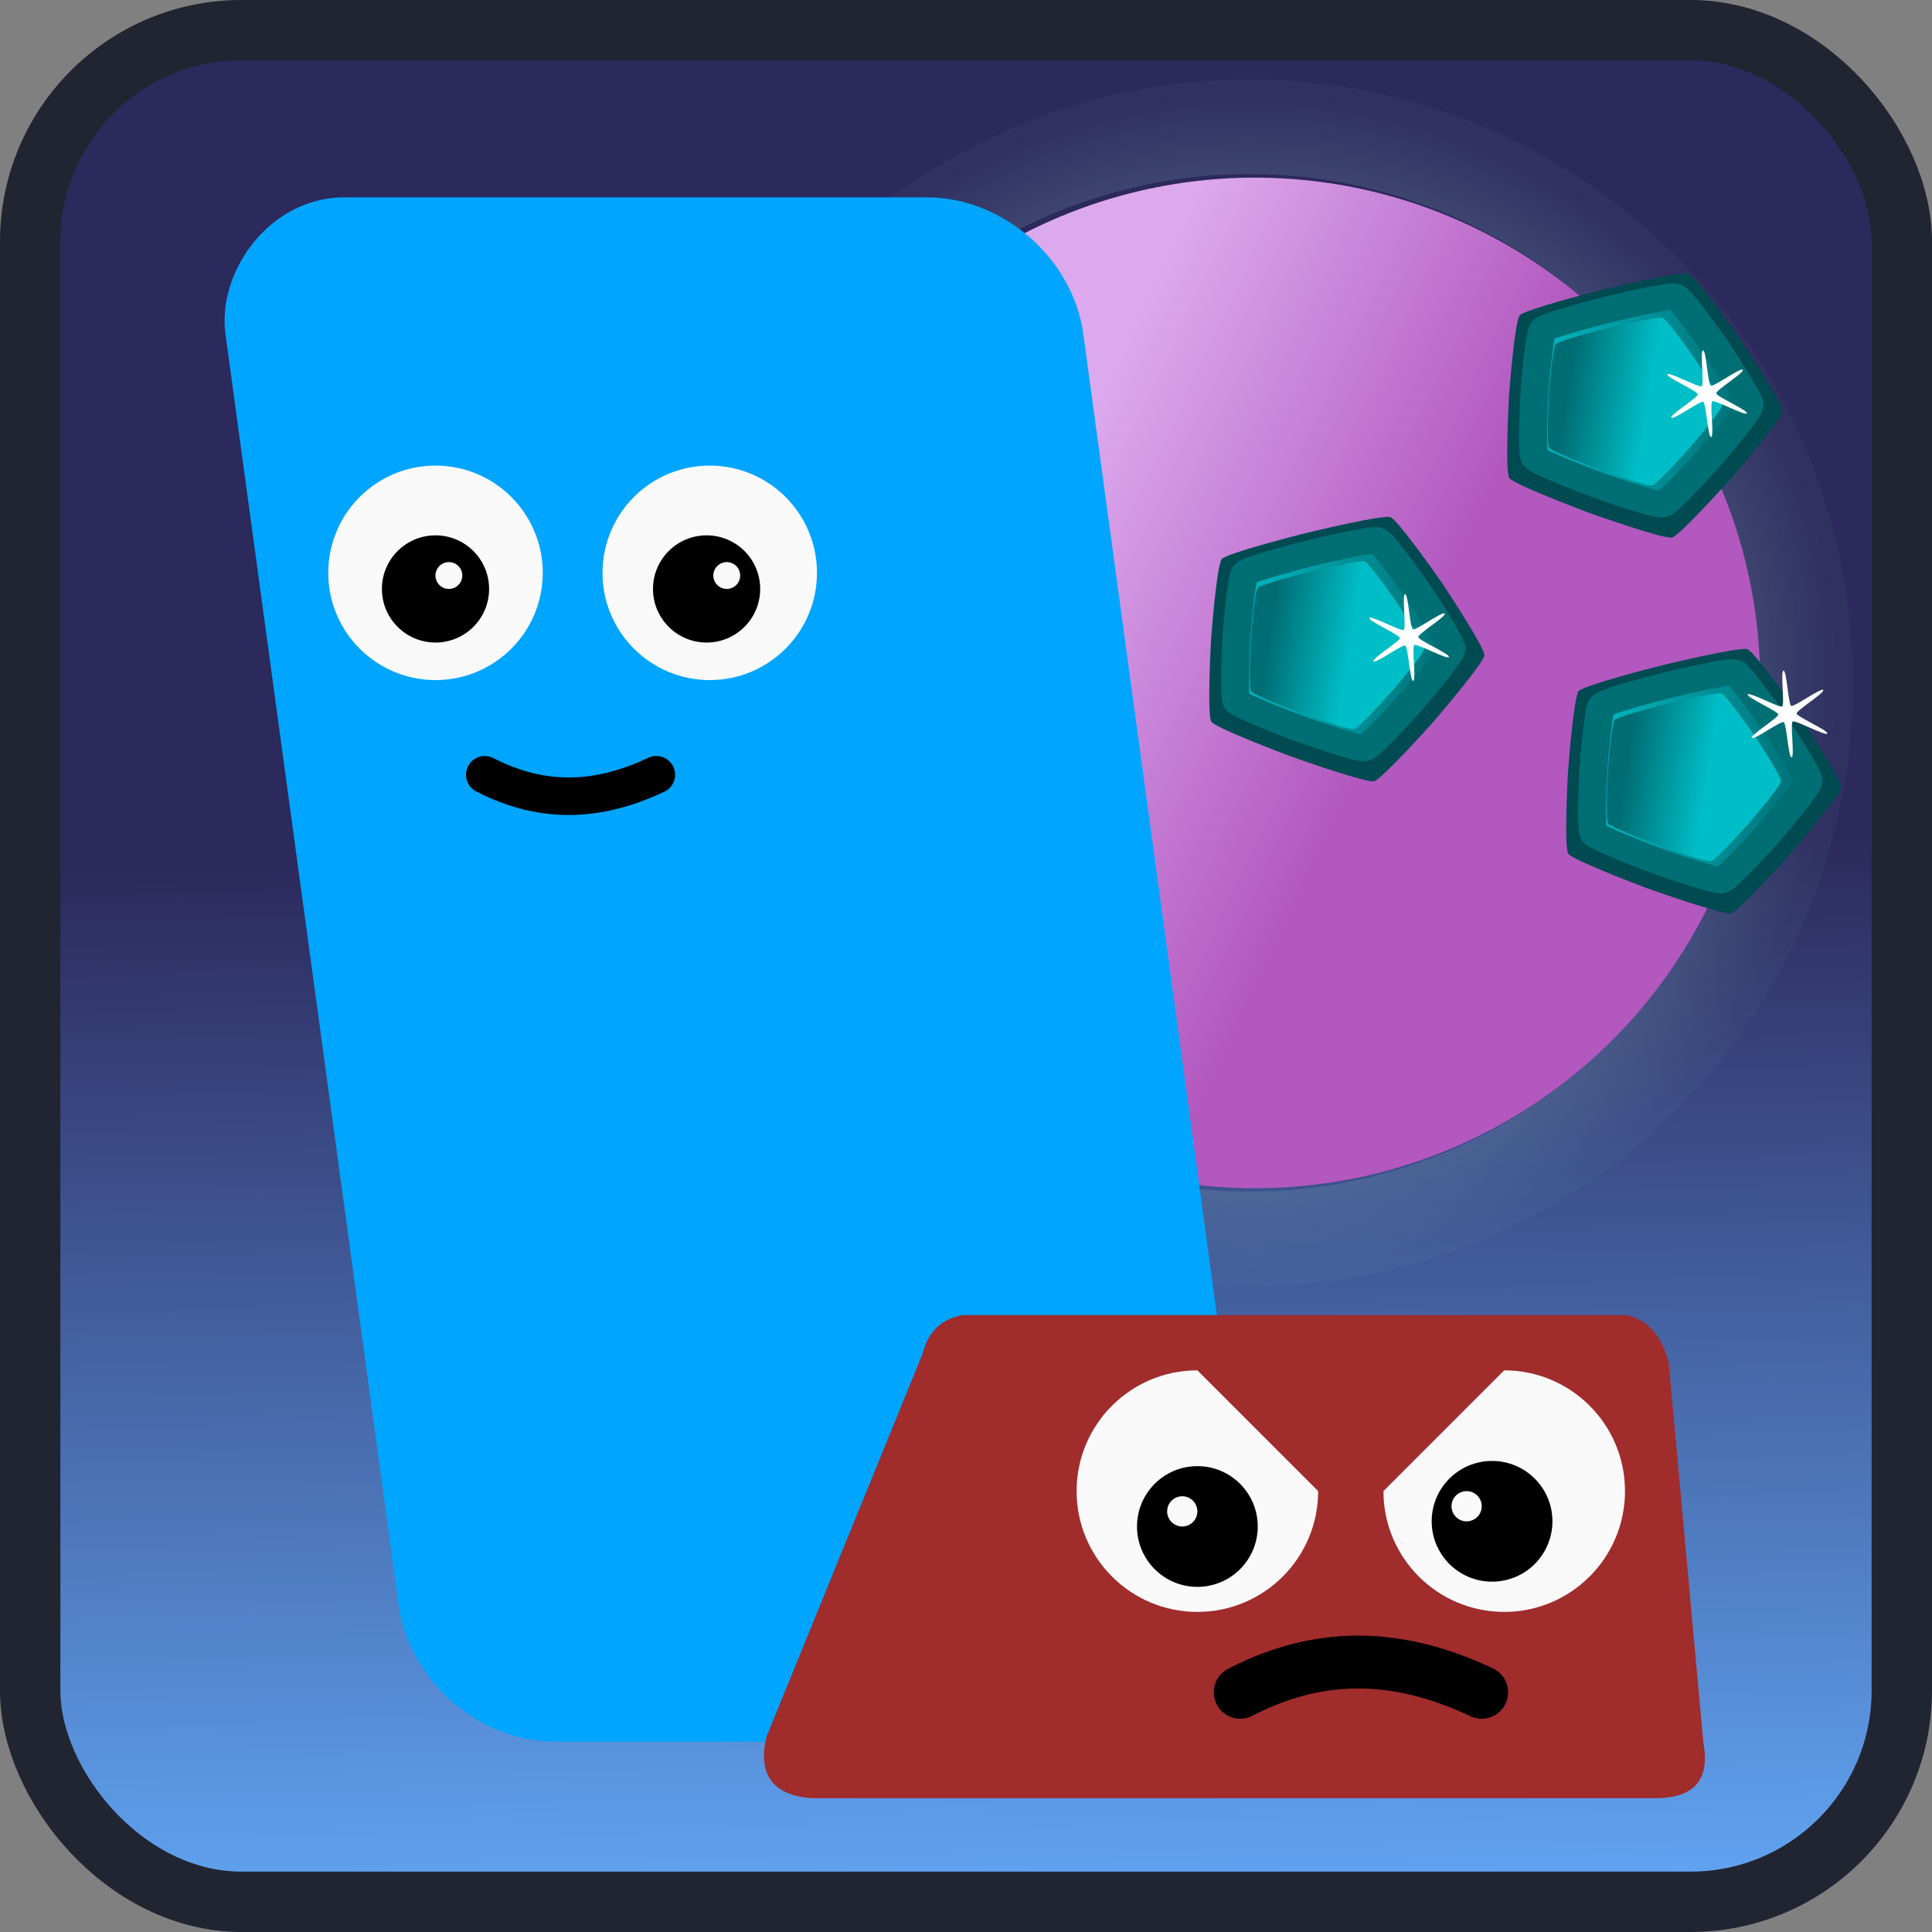 <?xml version="1.0" encoding="UTF-8" standalone="no"?>
<svg
   height="128"
   width="128"
   version="1.1"
   id="svg7"
   sodipodi:docname="icon.svg"
   inkscape:version="1.3 (0e150ed6c4, 2023-07-21)"
   xmlns:inkscape="http://www.inkscape.org/namespaces/inkscape"
   xmlns:sodipodi="http://sodipodi.sourceforge.net/DTD/sodipodi-0.dtd"
   xmlns:xlink="http://www.w3.org/1999/xlink"
   xmlns="http://www.w3.org/2000/svg"
   xmlns:svg="http://www.w3.org/2000/svg">
  <rect width="100%" height="100%" fill="#808080" stroke="none"/>
  <defs
     id="defs7">
    <linearGradient
       id="linearGradient7"
       inkscape:collect="always">
      <stop
         style="stop-color:#2c295c;stop-opacity:1;"
         offset="0"
         id="stop7" />
      <stop
         style="stop-color:#61a5f3;stop-opacity:1;"
         offset="1"
         id="stop8" />
    </linearGradient>
    <linearGradient
       inkscape:collect="always"
       xlink:href="#linearGradient7"
       id="linearGradient8"
       x1="69.204"
       y1="56.209"
       x2="70.458"
       y2="126"
       gradientUnits="userSpaceOnUse" />
    <linearGradient
       inkscape:collect="always"
       xlink:href="#linearGradient42"
       id="linearGradient14"
       x1="228.272"
       y1="203.356"
       x2="247.259"
       y2="203.356"
       gradientUnits="userSpaceOnUse" />
    <linearGradient
       id="linearGradient42"
       inkscape:collect="always">
      <stop
         style="stop-color:#00b9c2;stop-opacity:1;"
         offset="0"
         id="stop41" />
      <stop
         style="stop-color:#006d73;stop-opacity:1;"
         offset="1"
         id="stop42" />
    </linearGradient>
    <linearGradient
       inkscape:collect="always"
       xlink:href="#linearGradient13"
       id="linearGradient15"
       gradientUnits="userSpaceOnUse"
       x1="239.07"
       y1="204.665"
       x2="230.388"
       y2="203.392" />
    <linearGradient
       id="linearGradient13"
       inkscape:collect="always">
      <stop
         style="stop-color:#00bec7;stop-opacity:1;"
         offset="0"
         id="stop13" />
      <stop
         style="stop-color:#006d73;stop-opacity:1;"
         offset="1"
         id="stop14" />
    </linearGradient>
    <linearGradient
       inkscape:collect="always"
       xlink:href="#linearGradient42"
       id="linearGradient14-9"
       x1="228.272"
       y1="203.356"
       x2="247.259"
       y2="203.356"
       gradientUnits="userSpaceOnUse" />
    <linearGradient
       inkscape:collect="always"
       xlink:href="#linearGradient13"
       id="linearGradient15-7"
       gradientUnits="userSpaceOnUse"
       x1="239.07"
       y1="204.665"
       x2="230.388"
       y2="203.392" />
    <linearGradient
       inkscape:collect="always"
       xlink:href="#linearGradient42"
       id="linearGradient14-4"
       x1="228.272"
       y1="203.356"
       x2="247.259"
       y2="203.356"
       gradientUnits="userSpaceOnUse" />
    <linearGradient
       inkscape:collect="always"
       xlink:href="#linearGradient13"
       id="linearGradient15-8"
       gradientUnits="userSpaceOnUse"
       x1="239.07"
       y1="204.665"
       x2="230.388"
       y2="203.392" />
    <radialGradient
       inkscape:collect="always"
       xlink:href="#linearGradient50"
       id="radialGradient53"
       cx="329.437"
       cy="68.27"
       fx="329.437"
       fy="68.27"
       r="55.412"
       gradientTransform="matrix(1.074,0,0,1.074,-24.267,-5.43)"
       gradientUnits="userSpaceOnUse" />
    <linearGradient
       id="linearGradient50"
       inkscape:collect="always">
      <stop
         style="stop-color:#edebeb;stop-opacity:1;"
         offset="0"
         id="stop49" />
      <stop
         style="stop-color:#7db9bd;stop-opacity:0.047;"
         offset="1"
         id="stop50" />
    </linearGradient>
    <linearGradient
       inkscape:collect="always"
       xlink:href="#linearGradient21"
       id="linearGradient2"
       x1="309.033"
       y1="50.8"
       x2="345.017"
       y2="67.733"
       gradientUnits="userSpaceOnUse" />
    <linearGradient
       id="linearGradient21"
       inkscape:collect="always">
      <stop
         style="stop-color:#dca9ee;stop-opacity:1;"
         offset="0"
         id="stop21" />
      <stop
         style="stop-color:#b258bf;stop-opacity:1;"
         offset="1"
         id="stop22" />
    </linearGradient>
  </defs>
  <sodipodi:namedview
     id="namedview7"
     pagecolor="#ffffff"
     bordercolor="#666666"
     borderopacity="1.0"
     inkscape:showpageshadow="2"
     inkscape:pageopacity="0.0"
     inkscape:pagecheckerboard="0"
     inkscape:deskcolor="#d1d1d1"
     inkscape:zoom="1.4473592"
     inkscape:cx="-190.69212"
     inkscape:cy="131.96448"
     inkscape:window-width="3200"
     inkscape:window-height="1271"
     inkscape:window-x="2391"
     inkscape:window-y="-9"
     inkscape:window-maximized="1"
     inkscape:current-layer="svg7" />
  <rect
     x="2"
     y="2"
     width="124"
     height="124"
     rx="14"
     fill="#363d52"
     stroke="#212532"
     stroke-width="4"
     id="rect1"
     style="fill:url(#linearGradient8)" />
  <g
     inkscape:groupmode="layer"
     id="layer12"
     inkscape:label="MOON"
     style="display:inline"
     transform="matrix(0.659,0,0,0.659,-134.462,0.484)"
     inkscape:export-filename="..\..\Assets\imagens\sprites\lua.png"
     inkscape:export-xdpi="96"
     inkscape:export-ydpi="96">
    <ellipse
       style="fill:none;stroke:url(#radialGradient53);stroke-width:9.525;stroke-linecap:round;stroke-linejoin:round;stroke-dasharray:none"
       id="path20-8"
       ry="55.91"
       rx="55.91"
       cy="67.915"
       cx="329.66"
       inkscape:label="glow" />
    <ellipse
       style="display:inline;fill:url(#linearGradient2);stroke:none;stroke-width:1.917;stroke-linecap:round;stroke-linejoin:round;stroke-dasharray:none"
       id="path20"
       ry="50.8"
       rx="50.8"
       cy="67.924"
       cx="330.2" />
  </g>
  <g
     inkscape:groupmode="layer"
     id="g12"
     inkscape:label="RUN"
     style="display:inline"
     transform="matrix(-2.685,0,0,2.685,640.225,-610.771)"
     inkscape:export-filename="..\..\Assets\imagens\sprites\jogador_andando.png"
     inkscape:export-xdpi="96"
     inkscape:export-ydpi="96">
    <rect
       style="display:inline;fill:#00a5ff;fill-opacity:1;stroke:none;stroke-width:1.063;stroke-linecap:round;stroke-linejoin:round;stroke-dasharray:none;stroke-opacity:1"
       id="rect4"
       width="21.167"
       height="38.453"
       x="243.826"
       y="234.454"
       ry="3.402"
       inkscape:export-filename="..\Sprites\player.png"
       inkscape:export-xdpi="74.926773"
       inkscape:export-ydpi="74.926773"
       transform="matrix(1,0,-0.135,0.991,0,0)" />
    <g
       id="g6"
       transform="matrix(1.25,0,0,1.25,-50.234,-58.295)"
       style="display:inline">
      <circle
         style="fill:#f9f9f9;stroke:none;stroke-width:0.7;stroke-linecap:round;stroke-linejoin:round"
         id="circle4"
         cx="216.933"
         cy="239.924"
         r="2.117" />
      <circle
         style="fill:#000000;stroke:none;stroke-width:0.35;stroke-linecap:round;stroke-linejoin:round"
         id="circle5"
         cx="216.995"
         cy="240.242"
         r="1.058" />
      <circle
         style="fill:#f9f9f9;stroke:none;stroke-width:0.087;stroke-linecap:round;stroke-linejoin:round"
         id="circle6"
         cx="216.597"
         cy="239.977"
         r="0.265" />
    </g>
    <g
       id="g11"
       transform="matrix(1.25,0,0,1.25,-51.436,-58.295)"
       style="display:inline">
      <circle
         style="fill:#f9f9f9;stroke:none;stroke-width:0.7;stroke-linecap:round;stroke-linejoin:round"
         id="circle7"
         cx="223.308"
         cy="239.924"
         r="2.117" />
      <circle
         style="fill:#000000;stroke:none;stroke-width:0.35;stroke-linecap:round;stroke-linejoin:round"
         id="circle8"
         cx="223.308"
         cy="240.242"
         r="1.058" />
      <circle
         style="fill:#f9f9f9;stroke:none;stroke-width:0.087;stroke-linecap:round;stroke-linejoin:round"
         id="circle9"
         cx="223.044"
         cy="239.977"
         r="0.265" />
    </g>
    <path
       style="display:inline;fill:none;stroke:#000000;stroke-width:0.926;stroke-linecap:round;stroke-linejoin:miter;stroke-dasharray:none;stroke-opacity:1"
       d="m 222.25,246.592 c 1.325,0.624 2.714,0.785 4.233,0"
       id="path12"
       sodipodi:nodetypes="cc" />
  </g>
  <g
     id="g79"
     inkscape:label="RUN RED3"
     style="display:inline"
     transform="matrix(3.78,0,0,3.78,-1038.375,-904.992)">
    <path
       style="fill:#a02c2c;fill-opacity:1;stroke:none;stroke-width:0.529;stroke-linecap:butt;stroke-linejoin:miter;stroke-dasharray:none;stroke-opacity:1"
       d="m 288.925,270.933 h 14.817 c 0.645,-0.009 0.936,-0.316 0.816,-0.97 l -0.608,-6.664 c -0.144,-0.546 -0.416,-0.754 -0.737,-0.833 h -11.642 c -0.39,0.072 -0.607,0.312 -0.698,0.676 l -2.739,6.721 c -0.152,0.671 0.124,1.018 0.791,1.07 z"
       id="path72"
       sodipodi:nodetypes="ccccccccc"
       inkscape:export-filename="..\Sprites\enemy.png"
       inkscape:export-xdpi="95.519386"
       inkscape:export-ydpi="95.519386" />
    <path
       style="display:inline;fill:none;stroke:#000000;stroke-width:0.926;stroke-linecap:round;stroke-linejoin:miter;stroke-dasharray:none;stroke-opacity:1"
       d="m 300.672,269.077 c -1.325,-0.624 -2.714,-0.785 -4.233,0"
       id="path73"
       sodipodi:nodetypes="cc" />
    <g
       id="g76"
       transform="translate(1.346,0.968)">
      <path
         id="path74"
         style="display:inline;fill:#f9f9f9;stroke-width:0.7;stroke-linecap:round;stroke-linejoin:round"
         d="m 301.838,264.583 c 0,1.169 -0.948,2.117 -2.117,2.117 -1.169,0 -2.117,-0.948 -2.117,-2.117 l 2.117,-2.117 c 1.169,0 2.117,0.948 2.117,2.117 z"
         sodipodi:nodetypes="ssccs" />
      <g
         id="g75">
        <circle
           style="display:inline;fill:#000000;stroke:none;stroke-width:0.35;stroke-linecap:round;stroke-linejoin:round"
           id="circle74"
           cx="299.508"
           cy="265.112"
           r="1.058" />
        <circle
           style="display:inline;fill:#f9f9f9;stroke:none;stroke-width:0.087;stroke-linecap:round;stroke-linejoin:round"
           id="circle75"
           cx="299.062"
           cy="264.848"
           r="0.265" />
      </g>
    </g>
    <g
       id="g78"
       transform="translate(2.222)">
      <path
         id="path76"
         style="display:inline;fill:#f9f9f9;stroke-width:0.7;stroke-linecap:round;stroke-linejoin:round"
         d="m 295.584,265.551 c 0,1.169 -0.948,2.117 -2.117,2.117 -1.169,0 -2.117,-0.948 -2.117,-2.117 0,-1.169 0.948,-2.117 2.117,-2.117 z"
         sodipodi:nodetypes="csscc" />
      <g
         id="g77"
         transform="translate(0.121,0.968)">
        <circle
           style="display:inline;fill:#000000;stroke:none;stroke-width:0.35;stroke-linecap:round;stroke-linejoin:round"
           id="circle76"
           cx="293.346"
           cy="265.203"
           r="1.058" />
        <circle
           style="display:inline;fill:#f9f9f9;stroke:none;stroke-width:0.087;stroke-linecap:round;stroke-linejoin:round"
           id="circle77"
           cx="293.081"
           cy="264.938"
           r="0.265" />
      </g>
    </g>
  </g>
  <g
     inkscape:groupmode="layer"
     id="layer7"
     inkscape:label="DIAMOND"
     style="display:inline"
     transform="matrix(1.415,0,0,1.415,-220.731,-253.669)">
    <g
       id="g15"
       transform="matrix(1.271,0,0,1.271,-61.605,-52.229)"
       inkscape:export-filename="..\Sprites\gem.png"
       inkscape:export-xdpi="95.519386"
       inkscape:export-ydpi="95.519386"
       style="stroke-width:1;stroke-dasharray:none">
      <path
         sodipodi:type="star"
         style="display:inline;fill:#004a52;fill-opacity:1;stroke:none;stroke-width:2.391;stroke-linecap:round;stroke-linejoin:round;stroke-dasharray:none;stroke-opacity:1"
         id="path11-0"
         inkscape:flatsided="false"
         sodipodi:sides="5"
         sodipodi:cx="237.06667"
         sodipodi:cy="203.19998"
         sodipodi:r1="8.4167566"
         sodipodi:r2="9.9483328"
         sodipodi:arg1="0.68703057"
         sodipodi:arg2="1.3153491"
         inkscape:rounded="0.09"
         inkscape:randomized="0.002"
         d="m 243.589,208.534 c -0.335,0.408 -3.49,4.139 -4,4.273 -0.51,0.133 -5.098,-1.588 -5.589,-1.78 -0.491,-0.193 -5.038,-2.032 -5.323,-2.476 -0.285,-0.444 -0.056,-5.3 -0.024,-5.826 0.032,-0.526 0.39,-5.407 0.724,-5.815 0.333,-0.408 5.066,-1.704 5.577,-1.837 0.51,-0.133 5.247,-1.346 5.738,-1.155 0.491,0.191 3.195,4.291 3.479,4.735 0.283,0.444 2.852,4.613 2.823,5.139 -0.029,0.526 -3.07,4.334 -3.405,4.741 z"
         inkscape:transform-center-x="0.0039592258"
         inkscape:transform-center-y="0.0043143209"
         transform="matrix(0.549,0,0,0.515,101.261,92.347)" />
      <path
         sodipodi:type="star"
         style="fill:url(#linearGradient14);stroke:#006f73;stroke-width:2.391;stroke-linecap:round;stroke-linejoin:round;stroke-dasharray:none;stroke-opacity:1"
         id="path11"
         inkscape:flatsided="false"
         sodipodi:sides="5"
         sodipodi:cx="237.06667"
         sodipodi:cy="203.19998"
         sodipodi:r1="8.4167566"
         sodipodi:r2="9.9483328"
         sodipodi:arg1="0.68703057"
         sodipodi:arg2="1.3153491"
         inkscape:rounded="0.09"
         inkscape:randomized="0.002"
         d="m 243.589,208.534 c -0.335,0.408 -3.49,4.139 -4,4.273 -0.51,0.133 -5.098,-1.588 -5.589,-1.78 -0.491,-0.193 -5.038,-2.032 -5.323,-2.476 -0.285,-0.444 -0.056,-5.3 -0.024,-5.826 0.032,-0.526 0.39,-5.407 0.724,-5.815 0.333,-0.408 5.066,-1.704 5.577,-1.837 0.51,-0.133 5.247,-1.346 5.738,-1.155 0.491,0.191 3.195,4.291 3.479,4.735 0.283,0.444 2.852,4.613 2.823,5.139 -0.029,0.526 -3.07,4.334 -3.405,4.741 z"
         inkscape:transform-center-x="0.0039592258"
         inkscape:transform-center-y="0.0043143209"
         transform="matrix(0.432,0,0,0.405,128.952,114.536)" />
      <path
         sodipodi:type="star"
         style="fill:url(#linearGradient15);stroke:none;stroke-width:2.965;stroke-linecap:round;stroke-linejoin:round;stroke-dasharray:none;stroke-opacity:1"
         id="path11-6"
         inkscape:flatsided="false"
         sodipodi:sides="5"
         sodipodi:cx="237.06667"
         sodipodi:cy="203.19998"
         sodipodi:r1="8.4167566"
         sodipodi:r2="9.9483328"
         sodipodi:arg1="0.68703057"
         sodipodi:arg2="1.3153491"
         inkscape:rounded="0.09"
         inkscape:randomized="0.002"
         d="m 243.589,208.534 c -0.335,0.408 -3.49,4.139 -4,4.273 -0.51,0.133 -5.098,-1.588 -5.589,-1.78 -0.491,-0.193 -5.038,-2.032 -5.323,-2.476 -0.285,-0.444 -0.056,-5.3 -0.024,-5.826 0.032,-0.526 0.39,-5.407 0.724,-5.815 0.333,-0.408 5.066,-1.704 5.577,-1.837 0.51,-0.133 5.247,-1.346 5.738,-1.155 0.491,0.191 3.195,4.291 3.479,4.735 0.283,0.444 2.852,4.613 2.823,5.139 -0.029,0.526 -3.07,4.334 -3.405,4.741 z"
         inkscape:transform-center-x="0.0031904538"
         inkscape:transform-center-y="0.0034777452"
         transform="matrix(0.348,0,0,0.327,148.69,130.434)" />
    </g>
    <path
       sodipodi:type="star"
       style="fill:#ffffff;fill-opacity:1;stroke:none;stroke-width:0.212;stroke-linecap:round;stroke-linejoin:round;stroke-dasharray:none;stroke-opacity:1"
       id="path44"
       inkscape:flatsided="false"
       sodipodi:sides="6"
       sodipodi:cx="233.59401"
       sodipodi:cy="195.29556"
       sodipodi:r1="0.28716761"
       sodipodi:r2="1.3717471"
       sodipodi:arg1="1.2887336"
       sodipodi:arg2="1.8123324"
       inkscape:rounded="0.09"
       inkscape:randomized="0.002"
       d="m 233.672,195.569 c -0.098,0.028 -0.305,1.081 -0.404,1.056 -0.099,-0.024 0.201,-1.051 0.127,-1.122 -0.073,-0.071 -1.088,0.272 -1.116,0.174 -0.028,-0.098 1.01,-0.353 1.035,-0.452 0.025,-0.099 -0.777,-0.804 -0.707,-0.877 0.07,-0.074 0.809,0.701 0.907,0.673 0.098,-0.028 0.311,-1.079 0.41,-1.055 0.099,0.024 -0.207,1.052 -0.133,1.122 0.073,0.07 1.093,-0.274 1.122,-0.176 0.029,0.098 -1.016,0.356 -1.04,0.455 -0.024,0.099 0.783,0.807 0.712,0.88 -0.071,0.073 -0.815,-0.706 -0.913,-0.678 z"
       inkscape:transform-center-x="-0.16856431"
       inkscape:transform-center-y="-0.18802086"
       transform="matrix(1.411,-0.438,0.491,1.419,-189.572,22.899)" />
    <g
       inkscape:groupmode="layer"
       id="layer7-8"
       inkscape:label="DIAMOND"
       style="display:inline"
       transform="translate(3.767,14.992)">
      <g
         id="g15-3"
         transform="matrix(1.271,0,0,1.271,-62.611,-49.628)"
         inkscape:export-filename="..\Sprites\gem.png"
         inkscape:export-xdpi="95.519386"
         inkscape:export-ydpi="95.519386"
         style="stroke-width:1;stroke-dasharray:none">
        <path
           sodipodi:type="star"
           style="display:inline;fill:#004a52;fill-opacity:1;stroke:none;stroke-width:2.391;stroke-linecap:round;stroke-linejoin:round;stroke-dasharray:none;stroke-opacity:1"
           id="path11-0-7"
           inkscape:flatsided="false"
           sodipodi:sides="5"
           sodipodi:cx="237.06667"
           sodipodi:cy="203.19998"
           sodipodi:r1="8.4167566"
           sodipodi:r2="9.9483328"
           sodipodi:arg1="0.68703057"
           sodipodi:arg2="1.3153491"
           inkscape:rounded="0.09"
           inkscape:randomized="0.002"
           d="m 243.589,208.534 c -0.335,0.408 -3.49,4.139 -4,4.273 -0.51,0.133 -5.098,-1.588 -5.589,-1.78 -0.491,-0.193 -5.038,-2.032 -5.323,-2.476 -0.285,-0.444 -0.056,-5.3 -0.024,-5.826 0.032,-0.526 0.39,-5.407 0.724,-5.815 0.333,-0.408 5.066,-1.704 5.577,-1.837 0.51,-0.133 5.247,-1.346 5.738,-1.155 0.491,0.191 3.195,4.291 3.479,4.735 0.283,0.444 2.852,4.613 2.823,5.139 -0.029,0.526 -3.07,4.334 -3.405,4.741 z"
           inkscape:transform-center-x="0.0039592258"
           inkscape:transform-center-y="0.0043143209"
           transform="matrix(0.549,0,0,0.515,101.261,92.347)" />
        <path
           sodipodi:type="star"
           style="fill:url(#linearGradient14-9);stroke:#006f73;stroke-width:2.391;stroke-linecap:round;stroke-linejoin:round;stroke-dasharray:none;stroke-opacity:1"
           id="path11-1"
           inkscape:flatsided="false"
           sodipodi:sides="5"
           sodipodi:cx="237.06667"
           sodipodi:cy="203.19998"
           sodipodi:r1="8.4167566"
           sodipodi:r2="9.9483328"
           sodipodi:arg1="0.68703057"
           sodipodi:arg2="1.3153491"
           inkscape:rounded="0.09"
           inkscape:randomized="0.002"
           d="m 243.589,208.534 c -0.335,0.408 -3.49,4.139 -4,4.273 -0.51,0.133 -5.098,-1.588 -5.589,-1.78 -0.491,-0.193 -5.038,-2.032 -5.323,-2.476 -0.285,-0.444 -0.056,-5.3 -0.024,-5.826 0.032,-0.526 0.39,-5.407 0.724,-5.815 0.333,-0.408 5.066,-1.704 5.577,-1.837 0.51,-0.133 5.247,-1.346 5.738,-1.155 0.491,0.191 3.195,4.291 3.479,4.735 0.283,0.444 2.852,4.613 2.823,5.139 -0.029,0.526 -3.07,4.334 -3.405,4.741 z"
           inkscape:transform-center-x="0.0039592258"
           inkscape:transform-center-y="0.0043143209"
           transform="matrix(0.432,0,0,0.405,128.952,114.536)" />
        <path
           sodipodi:type="star"
           style="fill:url(#linearGradient15-7);stroke:none;stroke-width:2.965;stroke-linecap:round;stroke-linejoin:round;stroke-dasharray:none;stroke-opacity:1"
           id="path11-6-3"
           inkscape:flatsided="false"
           sodipodi:sides="5"
           sodipodi:cx="237.06667"
           sodipodi:cy="203.19998"
           sodipodi:r1="8.4167566"
           sodipodi:r2="9.9483328"
           sodipodi:arg1="0.68703057"
           sodipodi:arg2="1.3153491"
           inkscape:rounded="0.09"
           inkscape:randomized="0.002"
           d="m 243.589,208.534 c -0.335,0.408 -3.49,4.139 -4,4.273 -0.51,0.133 -5.098,-1.588 -5.589,-1.78 -0.491,-0.193 -5.038,-2.032 -5.323,-2.476 -0.285,-0.444 -0.056,-5.3 -0.024,-5.826 0.032,-0.526 0.39,-5.407 0.724,-5.815 0.333,-0.408 5.066,-1.704 5.577,-1.837 0.51,-0.133 5.247,-1.346 5.738,-1.155 0.491,0.191 3.195,4.291 3.479,4.735 0.283,0.444 2.852,4.613 2.823,5.139 -0.029,0.526 -3.07,4.334 -3.405,4.741 z"
           inkscape:transform-center-x="0.0031904538"
           inkscape:transform-center-y="0.0034777452"
           transform="matrix(0.348,0,0,0.327,148.69,130.434)" />
      </g>
      <path
         sodipodi:type="star"
         style="fill:#ffffff;fill-opacity:1;stroke:none;stroke-width:0.212;stroke-linecap:round;stroke-linejoin:round;stroke-dasharray:none;stroke-opacity:1"
         id="path44-2"
         inkscape:flatsided="false"
         sodipodi:sides="6"
         sodipodi:cx="233.59401"
         sodipodi:cy="195.29556"
         sodipodi:r1="0.28716761"
         sodipodi:r2="1.3717471"
         sodipodi:arg1="1.2887336"
         sodipodi:arg2="1.8123324"
         inkscape:rounded="0.09"
         inkscape:randomized="0.002"
         d="m 233.672,195.569 c -0.098,0.028 -0.305,1.081 -0.404,1.056 -0.099,-0.024 0.201,-1.051 0.127,-1.122 -0.073,-0.071 -1.088,0.272 -1.116,0.174 -0.028,-0.098 1.01,-0.353 1.035,-0.452 0.025,-0.099 -0.777,-0.804 -0.707,-0.877 0.07,-0.074 0.809,0.701 0.907,0.673 0.098,-0.028 0.311,-1.079 0.41,-1.055 0.099,0.024 -0.207,1.052 -0.133,1.122 0.073,0.07 1.093,-0.274 1.122,-0.176 0.029,0.098 -1.016,0.356 -1.04,0.455 -0.024,0.099 0.783,0.807 0.712,0.88 -0.071,0.073 -0.815,-0.706 -0.913,-0.678 z"
         inkscape:transform-center-x="-0.16856431"
         inkscape:transform-center-y="-0.18802086"
         transform="matrix(1.411,-0.438,0.491,1.419,-189.572,22.899)" />
      <g
         inkscape:groupmode="layer"
         id="layer7-7"
         inkscape:label="DIAMOND"
         style="display:inline"
         transform="translate(-17.718,-3.582)">
        <g
           id="g15-7"
           transform="matrix(1.271,0,0,1.271,-61.605,-52.229)"
           inkscape:export-filename="..\Sprites\gem.png"
           inkscape:export-xdpi="95.519386"
           inkscape:export-ydpi="95.519386"
           style="stroke-width:1;stroke-dasharray:none">
          <path
             sodipodi:type="star"
             style="display:inline;fill:#004a52;fill-opacity:1;stroke:none;stroke-width:2.391;stroke-linecap:round;stroke-linejoin:round;stroke-dasharray:none;stroke-opacity:1"
             id="path11-0-4"
             inkscape:flatsided="false"
             sodipodi:sides="5"
             sodipodi:cx="237.06667"
             sodipodi:cy="203.19998"
             sodipodi:r1="8.4167566"
             sodipodi:r2="9.9483328"
             sodipodi:arg1="0.68703057"
             sodipodi:arg2="1.3153491"
             inkscape:rounded="0.09"
             inkscape:randomized="0.002"
             d="m 243.589,208.534 c -0.335,0.408 -3.49,4.139 -4,4.273 -0.51,0.133 -5.098,-1.588 -5.589,-1.78 -0.491,-0.193 -5.038,-2.032 -5.323,-2.476 -0.285,-0.444 -0.056,-5.3 -0.024,-5.826 0.032,-0.526 0.39,-5.407 0.724,-5.815 0.333,-0.408 5.066,-1.704 5.577,-1.837 0.51,-0.133 5.247,-1.346 5.738,-1.155 0.491,0.191 3.195,4.291 3.479,4.735 0.283,0.444 2.852,4.613 2.823,5.139 -0.029,0.526 -3.07,4.334 -3.405,4.741 z"
             inkscape:transform-center-x="0.0039592258"
             inkscape:transform-center-y="0.0043143209"
             transform="matrix(0.549,0,0,0.515,101.261,92.347)" />
          <path
             sodipodi:type="star"
             style="fill:url(#linearGradient14-4);stroke:#006f73;stroke-width:2.391;stroke-linecap:round;stroke-linejoin:round;stroke-dasharray:none;stroke-opacity:1"
             id="path11-64"
             inkscape:flatsided="false"
             sodipodi:sides="5"
             sodipodi:cx="237.06667"
             sodipodi:cy="203.19998"
             sodipodi:r1="8.4167566"
             sodipodi:r2="9.9483328"
             sodipodi:arg1="0.68703057"
             sodipodi:arg2="1.3153491"
             inkscape:rounded="0.09"
             inkscape:randomized="0.002"
             d="m 243.589,208.534 c -0.335,0.408 -3.49,4.139 -4,4.273 -0.51,0.133 -5.098,-1.588 -5.589,-1.78 -0.491,-0.193 -5.038,-2.032 -5.323,-2.476 -0.285,-0.444 -0.056,-5.3 -0.024,-5.826 0.032,-0.526 0.39,-5.407 0.724,-5.815 0.333,-0.408 5.066,-1.704 5.577,-1.837 0.51,-0.133 5.247,-1.346 5.738,-1.155 0.491,0.191 3.195,4.291 3.479,4.735 0.283,0.444 2.852,4.613 2.823,5.139 -0.029,0.526 -3.07,4.334 -3.405,4.741 z"
             inkscape:transform-center-x="0.0039592258"
             inkscape:transform-center-y="0.0043143209"
             transform="matrix(0.432,0,0,0.405,128.952,114.536)" />
          <path
             sodipodi:type="star"
             style="fill:url(#linearGradient15-8);stroke:none;stroke-width:2.965;stroke-linecap:round;stroke-linejoin:round;stroke-dasharray:none;stroke-opacity:1"
             id="path11-6-0"
             inkscape:flatsided="false"
             sodipodi:sides="5"
             sodipodi:cx="237.06667"
             sodipodi:cy="203.19998"
             sodipodi:r1="8.4167566"
             sodipodi:r2="9.9483328"
             sodipodi:arg1="0.68703057"
             sodipodi:arg2="1.3153491"
             inkscape:rounded="0.09"
             inkscape:randomized="0.002"
             d="m 243.589,208.534 c -0.335,0.408 -3.49,4.139 -4,4.273 -0.51,0.133 -5.098,-1.588 -5.589,-1.78 -0.491,-0.193 -5.038,-2.032 -5.323,-2.476 -0.285,-0.444 -0.056,-5.3 -0.024,-5.826 0.032,-0.526 0.39,-5.407 0.724,-5.815 0.333,-0.408 5.066,-1.704 5.577,-1.837 0.51,-0.133 5.247,-1.346 5.738,-1.155 0.491,0.191 3.195,4.291 3.479,4.735 0.283,0.444 2.852,4.613 2.823,5.139 -0.029,0.526 -3.07,4.334 -3.405,4.741 z"
             inkscape:transform-center-x="0.0031904538"
             inkscape:transform-center-y="0.0034777452"
             transform="matrix(0.348,0,0,0.327,148.69,130.434)" />
        </g>
        <path
           sodipodi:type="star"
           style="fill:#ffffff;fill-opacity:1;stroke:none;stroke-width:0.212;stroke-linecap:round;stroke-linejoin:round;stroke-dasharray:none;stroke-opacity:1"
           id="path44-0"
           inkscape:flatsided="false"
           sodipodi:sides="6"
           sodipodi:cx="233.59401"
           sodipodi:cy="195.29556"
           sodipodi:r1="0.28716761"
           sodipodi:r2="1.3717471"
           sodipodi:arg1="1.2887336"
           sodipodi:arg2="1.8123324"
           inkscape:rounded="0.09"
           inkscape:randomized="0.002"
           d="m 233.672,195.569 c -0.098,0.028 -0.305,1.081 -0.404,1.056 -0.099,-0.024 0.201,-1.051 0.127,-1.122 -0.073,-0.071 -1.088,0.272 -1.116,0.174 -0.028,-0.098 1.01,-0.353 1.035,-0.452 0.025,-0.099 -0.777,-0.804 -0.707,-0.877 0.07,-0.074 0.809,0.701 0.907,0.673 0.098,-0.028 0.311,-1.079 0.41,-1.055 0.099,0.024 -0.207,1.052 -0.133,1.122 0.073,0.07 1.093,-0.274 1.122,-0.176 0.029,0.098 -1.016,0.356 -1.04,0.455 -0.024,0.099 0.783,0.807 0.712,0.88 -0.071,0.073 -0.815,-0.706 -0.913,-0.678 z"
           inkscape:transform-center-x="-0.16856431"
           inkscape:transform-center-y="-0.18802086"
           transform="matrix(1.411,-0.438,0.491,1.419,-189.572,22.899)" />
      </g>
    </g>
  </g>
</svg>

